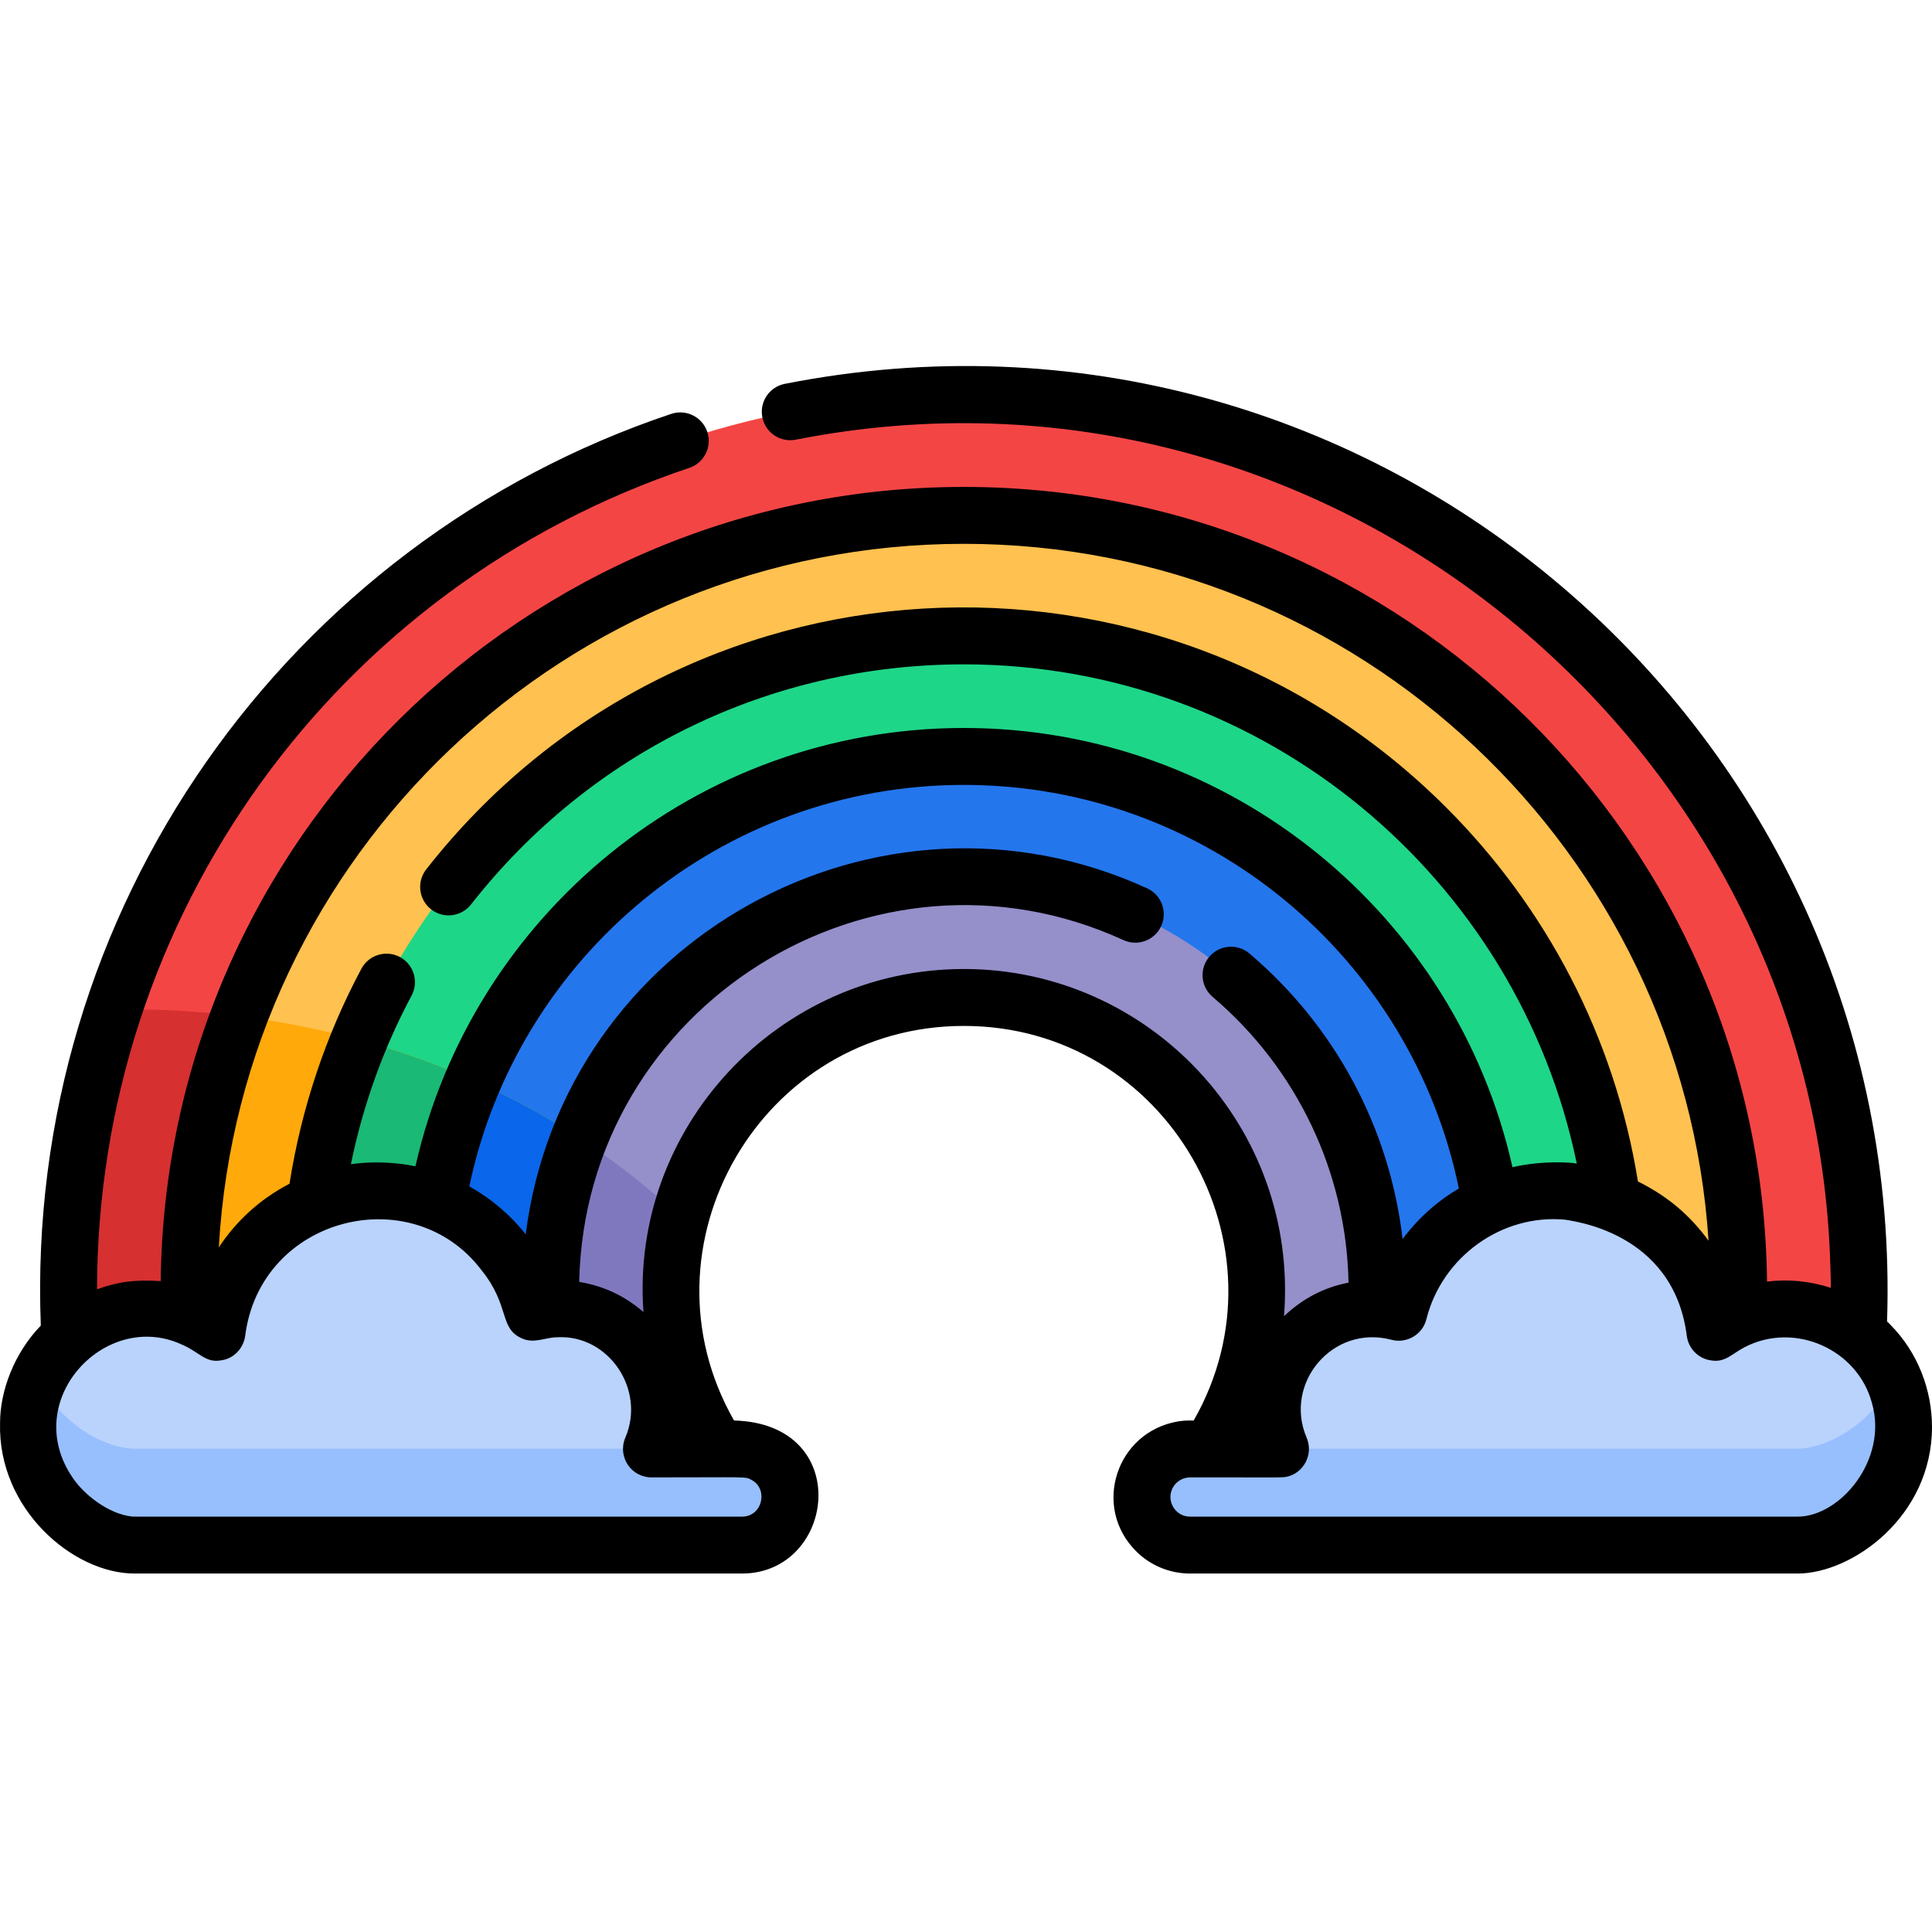 <svg height="511pt" viewBox="0 -96 512 511" width="511pt" xmlns="http://www.w3.org/2000/svg"><path d="m492.691 245.41c0 15.809-1.547 31.254-4.516 46.199h-170.465c9.602-12.914 15.293-28.91 15.293-46.199 0-42.777-34.793-77.57-77.57-77.57-63.23 0-100.457 72.434-62.277 123.77h-170.465c-2.969-14.945-4.516-30.391-4.516-46.199 0-25.965 4.191-50.973 11.938-74.371 31.273-94.516 120.457-162.895 225.32-162.895 130.828 0 237.258 106.441 237.258 237.266zm0 0" fill="#f44545"/><path d="m193.156 291.609h-170.465c-2.969-14.945-4.516-30.391-4.516-46.199 0-25.965 4.191-50.973 11.938-74.371 33.242-.625 97.16 5.629 150.184 55.023-5.688 22.133-1.457 46.297 12.859 65.547zm0 0" fill="#d63030"/><path d="m460.754 245.41c0 15.879-1.809 31.344-5.25 46.199h-137.793c9.602-12.914 15.293-28.91 15.293-46.199 0-42.777-34.793-77.57-77.57-77.57-63.23 0-100.465 72.422-62.277 123.77h-137.793c-3.441-14.855-5.25-30.32-5.25-46.199 0-25.551 4.688-50.027 13.254-72.602 29.395-77.5 104.398-132.727 192.066-132.727 113.219 0 205.32 92.109 205.32 205.328zm0 0" fill="#ffc14f"/><path d="m428.816 245.41c0 16-2.16 31.484-6.223 46.199h-104.883c9.602-12.914 15.293-28.91 15.293-46.199 0-42.777-34.793-77.57-77.57-77.57-63.23 0-100.465 72.422-62.277 123.77h-104.883c-4.062-14.715-6.223-30.199-6.223-46.199 0-23.5 4.676-45.902 13.145-66.336 26.043-62.852 87.977-107.055 160.238-107.055 95.762 0 173.383 77.629 173.383 173.391zm0 0" fill="#1ed688"/><path d="m396.879 245.41c0 16.172-2.723 31.719-7.754 46.199h-71.414c9.602-12.914 15.293-28.91 15.293-46.199 0-42.777-34.793-77.57-77.57-77.57-63.23 0-100.465 72.422-62.277 123.77h-71.414c-5.027-14.48-7.754-30.027-7.754-46.199 0-19.738 4.062-38.531 11.395-55.617 21.648-50.422 71.797-85.828 130.051-85.828 77.992 0 141.445 63.453 141.445 141.445zm0 0" fill="#2476ed"/><path d="m193.156 291.609h-137.793c-3.441-14.855-5.25-30.32-5.25-46.199 0-25.551 4.688-50.027 13.254-72.602 34.09 4.242 78.387 17.348 116.93 53.254-6.266 23.875-.285 47.871 12.859 65.547zm0 0" fill="#ffa90b"/><path d="m193.156 291.609h-104.883c-4.062-14.715-6.223-30.199-6.223-46.199 0-23.5 4.676-45.902 13.145-66.336 27.461 7.492 57.73 21.488 85.102 46.988-6.152 23.449-.473 47.617 12.859 65.547zm0 0" fill="#1ab975"/><path d="m193.156 291.609h-71.414c-5.027-14.48-7.754-30.027-7.754-46.199 0-19.738 4.062-38.531 11.395-55.617 18.492 8.215 37.305 19.859 54.914 36.27-6.238 23.781-.332 47.809 12.859 65.547zm0 0" fill="#0a66ea"/><path d="m364.941 245.41c0 16.504-3.668 32.148-10.234 46.199h-36.996c9.602-12.914 15.293-28.91 15.293-46.199 0-42.777-34.793-77.57-77.57-77.57-63.469 0-100.316 72.621-62.277 123.77h-36.992c-6.566-14.051-10.238-29.695-10.238-46.199 0-14.207 2.727-27.805 7.672-40.273 16.078-40.516 55.668-69.234 101.836-69.234 60.387 0 109.508 49.125 109.508 109.508zm0 0" fill="#958fca"/><path d="m193.156 291.609h-36.992c-6.566-14.051-10.238-29.695-10.238-46.199 0-14.207 2.727-27.805 7.672-40.273 9.07 5.926 18.031 12.852 26.699 20.926-5.656 21.562-1.629 46.066 12.859 65.547zm0 0" fill="#8078bf"/><path d="m209.359 299.984c.129 7.148-5.633 12.984-12.742 12.984h-160.973c-10.027 0-28.109-11.273-28.109-31.297 0-4.703.977-9.02 2.688-12.852 7.441-16.641 28.879-24.062 45.301-13.625.926.582 2.141.062 2.332-1.016 3.59-19.949 21.047-35.094 42.035-35.094 19.438 0 35.848 12.98 41.016 30.738.223.777.988 1.277 1.77 1.109 20.406-4.344 37.188 15.535 30.754 34.5-.293.863.211 1.762 1.035 1.98.129.043.27.062.41.062h21.32c7.008 0 13.031 5.488 13.164 12.508zm0 0" fill="#97bffd"/><path d="m504.457 281.672c0 20.023-18.078 31.297-28.105 31.297h-160.973c-7.121 0-12.875-5.836-12.742-12.984.129-7.02 6.145-12.508 13.164-12.508h21.316c.141 0 .273-.02.402-.062.824-.219 1.34-1.105 1.047-1.98-6.438-18.965 10.348-38.844 30.75-34.5.785.168 1.539-.332 1.77-1.109 5.168-17.758 21.57-30.738 41.008-30.738 20.996 0 38.445 15.145 42.035 35.094.199 1.078 1.418 1.598 2.332 1.016 16.43-10.438 37.871-3.016 45.312 13.625 1.707 3.832 2.684 8.148 2.684 12.852zm0 0" fill="#97bffd"/><path d="m174.465 287.414h-138.82c-7.652 0-20.012-6.566-25.422-18.594 7.441-16.641 28.879-24.062 45.301-13.625.926.582 2.141.062 2.332-1.016 3.59-19.949 21.047-35.094 42.035-35.094 19.438 0 35.848 12.98 41.016 30.738.223.777.988 1.277 1.77 1.109 20.406-4.344 37.188 15.535 30.754 34.5-.293.863.211 1.762 1.035 1.98zm0 0" fill="#b9d3fd"/><path d="m501.773 268.82c-5.41 12.027-17.77 18.594-25.422 18.594h-138.832c.824-.219 1.34-1.105 1.047-1.98-6.438-18.965 10.348-38.844 30.75-34.5.785.168 1.539-.332 1.77-1.109 5.168-17.758 21.57-30.738 41.008-30.738 20.996 0 38.445 15.145 42.035 35.094.199 1.078 1.418 1.598 2.332 1.016 16.43-10.438 37.871-3.016 45.312 13.625zm0 0" fill="#b9d3fd"/><path d="m500.836 254.43c-.008-.02-.027-.039-.047-.047-.02-.02-.676-.676-.695-.684 5.148-156.781-136.859-279.102-292.133-248.473-4.082.805-6.738 4.766-5.934 8.848.805 4.094 4.766 6.75 8.859 5.945 140.844-27.773 270.273 80.387 274.172 218.836.031 1.176.191 4.996.121 5.941-5.672-1.852-11.445-2.355-16.902-1.656-1.219-116.34-96.227-210.602-212.844-210.602-116.566 0-211.555 94.191-212.844 210.469-6.789-.398-10.926.07-16.871 2.164.098-98.82 63.16-186.285 156.961-217.68 3.953-1.328 6.082-5.602 4.758-9.555-1.32-3.941-5.594-6.074-9.543-4.758-101.637 34.031-171.344 131.504-167.078 241.605-.012 0-.012 0 0 .008-7.082 7.332-10.801 17.332-10.801 25.785-.637 22.875 19.398 39.93 35.629 39.93h160.973c24.859 0 29.891-39.723-2.09-40.562-26.367-46.137 7.078-104.562 60.906-104.562s87.266 58.434 60.91 104.562c-.426.082-1.125-.172-4.055.23 0 0 0 0-.008 0-16.516 2.75-22.918 22.695-11.234 34.379 3.656 3.695 8.805 5.953 14.332 5.953h160.973c14.531 0 35.648-15.133 35.648-38.836 0-9.723-3.691-19.77-11.164-27.242zm-245.402-206.809c104.652 0 190.578 81.695 197.348 184.676-4.766-6.469-10.363-11.531-18.715-15.707-6.164-38.363-24.445-72.742-50.762-99.059-76.523-76.527-202.988-69.605-270.352 16.359-2.574 3.281-1.992 8.016 1.285 10.59 3.281 2.566 8.016 1.992 10.59-1.285 31.688-40.445 79.289-63.637 130.605-63.637 79.965 0 146.887 56.887 162.434 132.316-.914-.305-9.047-.926-17.047.945-14.891-66.531-74.422-116.398-145.387-116.398-70.883 0-130.355 49.75-145.336 116.168-5.035-1.09-11.379-1.395-17.105-.562 3.188-15.598 8.598-30.691 16.09-44.699 1.961-3.672.57-8.234-3.098-10.207-3.672-1.961-8.246-.574-10.207 3.098-9.484 17.738-15.918 37.074-19.055 56.984-.031.012-.062.031-.094.051-7.77 4.082-13.902 9.691-18.641 16.805 5.891-103.809 92.199-186.438 197.445-186.438zm-56.344 248.039c4.574 2.285 3.074 9.766-2.473 9.766-168.211-.012-160.992.027-161.68-.031-3.051-.34-6.168-1.77-8.727-3.508h-.012c-3.02-2.086-5.621-4.562-7.59-7.766-12.621-20.27 9.543-43.281 29.281-34.43 5.062 2.094 6.504 5.16 10.891 4.285.012.008.02 0 .02 0 3.617-.574 5.824-3.633 6.184-6.508 4.035-31.586 44.25-41.582 62.609-17.375 7.707 9.566 4.551 15.484 10.832 18.148 3.246 1.387 6.145-.352 9.258-.352 13.621-.762 23.508 13.914 18.031 26.609-2.137 5.07 1.57 10.527 6.93 10.527 25.559.012 24.848-.281 26.445.633zm56.344-135.363c-49.383 0-88.48 42.215-84.91 90.906-4.887-4.234-10.516-6.93-17.027-7.984 1.551-73.246 78.035-120.93 144.234-90.582 3.789 1.73 8.266.07 9.996-3.723 1.738-3.781.07-8.266-3.711-9.996-71.309-32.648-154.781 13.465-164.695 91.68-4.066-5.125-9.117-9.441-14.945-12.699 12.723-60.676 66.66-106.391 131.059-106.391 64.609 0 118.68 45.996 131.18 106.965-4.887 2.773-10.562 7.488-14.914 13.402-3.398-29.27-17.77-56.32-40.586-75.688-3.176-2.707-7.934-2.316-10.629.863-2.695 3.168-2.312 7.934.867 10.629 22.395 19.027 35.457 46.527 36.02 75.73-6.559 1.289-12.141 4.207-17.094 8.898v-.008c3.961-50.051-35.648-92.004-84.844-92.004zm220.918 145.129h-160.973c-3.789 0-6.227-3.918-4.789-7.211.812-1.961 2.738-3.188 4.789-3.188 25.648-.02 24.586.117 25.914-.25 3.934-.945 6.934-5.621 4.977-10.277-6.148-14.336 6.812-30.086 22.496-25.945 4.023 1.078 8.227-1.379 9.238-5.441 4.164-16.641 20.148-28.043 36.957-26.367.805.324 28.48 2.723 32.047 30.723.449 3.574 3.215 6.035 6.184 6.508 0 0 .012.008.023 0 3.906.781 5.762-1.727 9.129-3.461 13.32-6.906 29.992.602 33.758 14.871 4.262 14.934-8.402 30.039-19.75 30.039zm0 0"/></svg>